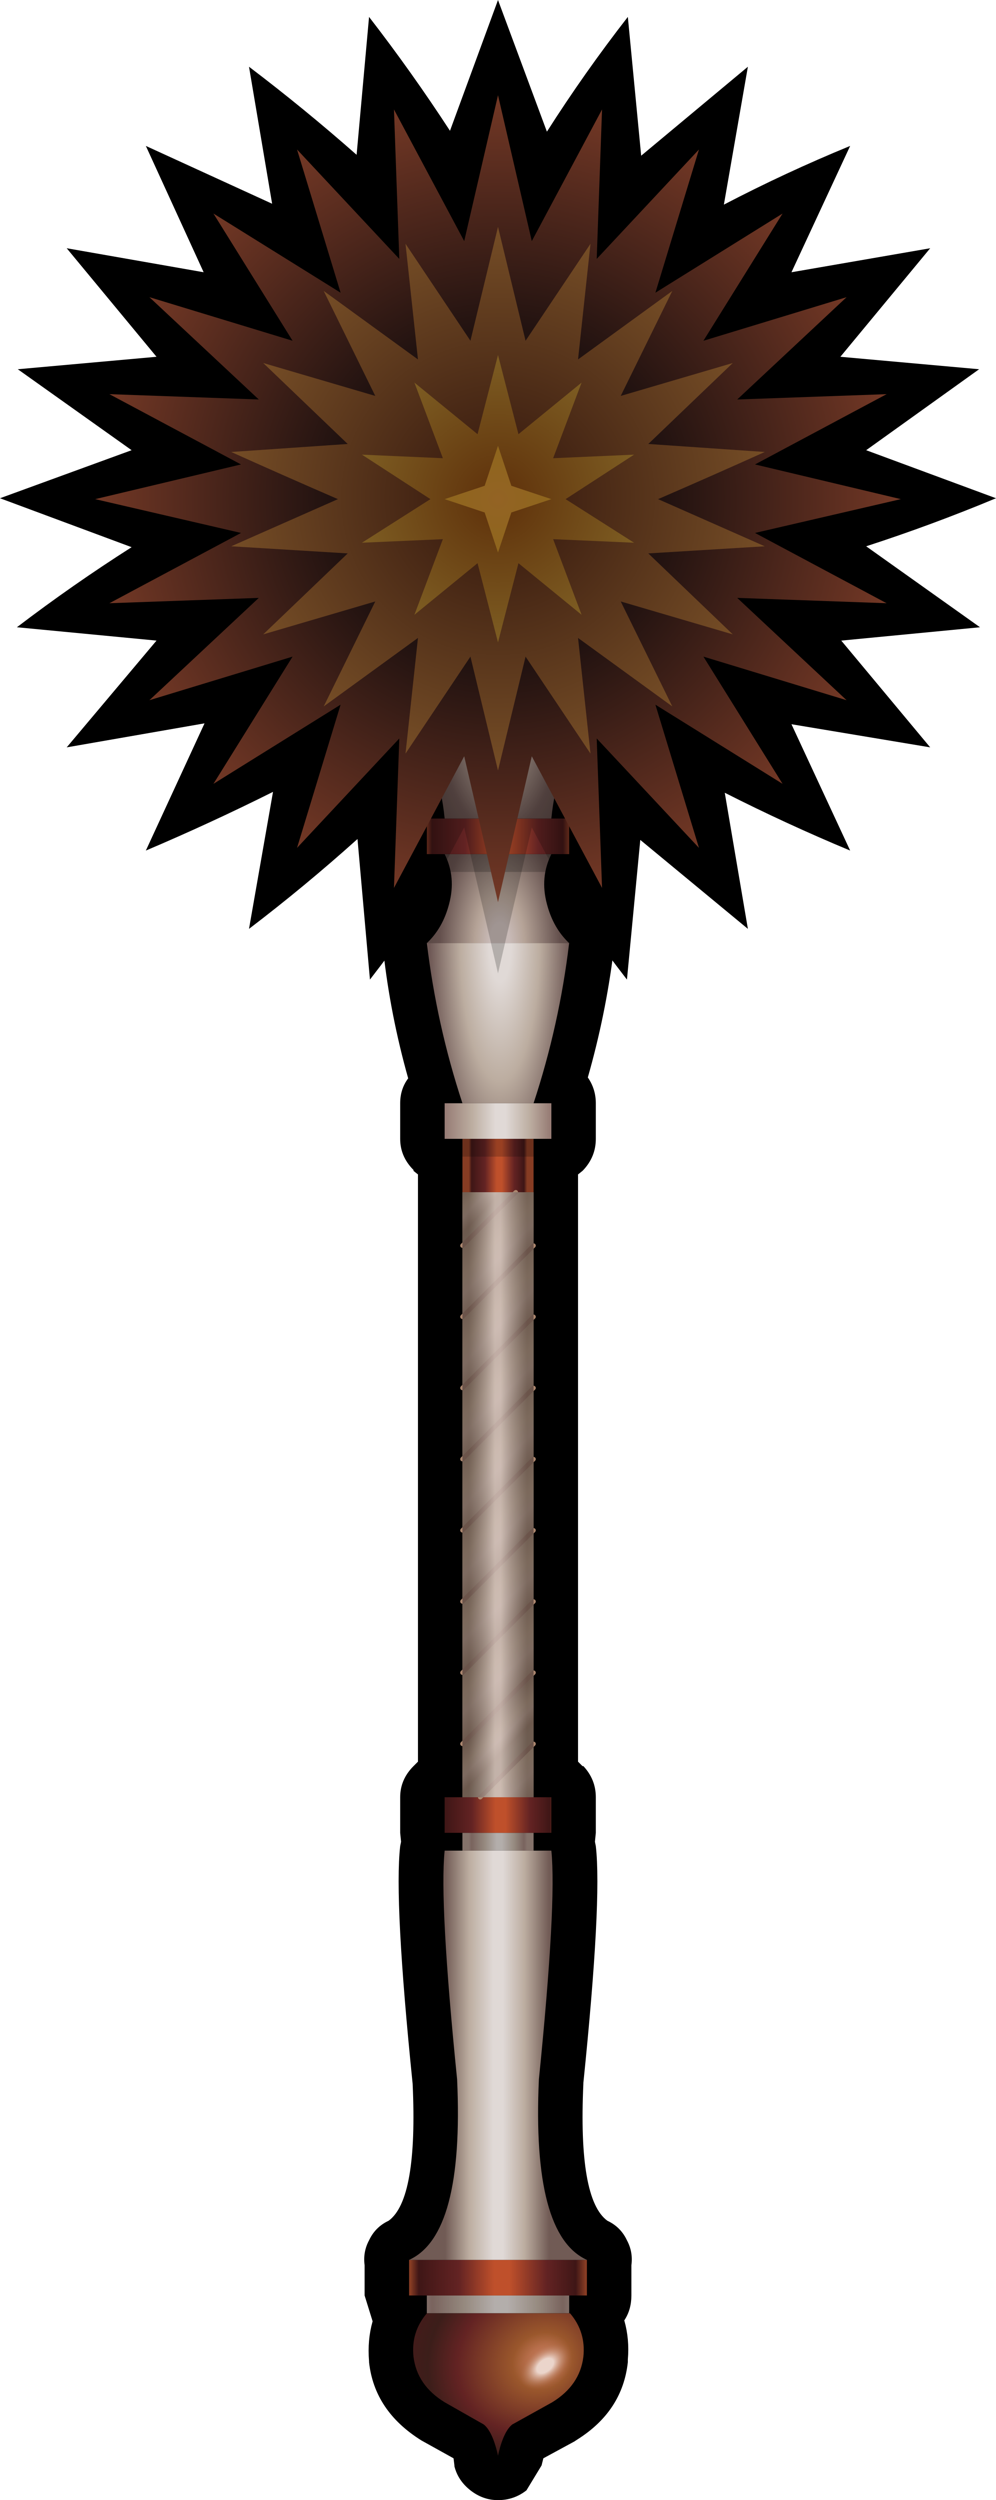 <?xml version="1.0" encoding="UTF-8" standalone="no"?>
<svg xmlns:xlink="http://www.w3.org/1999/xlink" height="140.5px" width="56.0px" xmlns="http://www.w3.org/2000/svg">
  <g transform="matrix(1.0, 0.0, 0.0, 1.0, 28.0, 72.0)">
    <path d="M5.75 -27.75 L5.8 -27.75 Q6.5 -27.0 6.5 -26.0 L6.5 -24.0 Q6.5 -23.0 5.8 -22.25 L5.75 -22.2 5.2 -21.8 5.75 -20.8 5.8 -20.75 5.9 -20.65 6.0 -20.45 6.05 -20.45 6.25 -20.1 6.25 -20.05 6.45 -19.55 6.5 -18.7 6.5 -18.55 Q6.05 -14.95 5.05 -11.45 5.5 -10.8 5.5 -10.0 L5.5 -8.0 Q5.5 -7.0 4.8 -6.25 L4.75 -6.2 4.5 -6.0 4.5 27.0 4.75 27.25 4.8 27.25 Q5.5 28.0 5.5 29.0 L5.5 31.0 5.45 31.5 5.5 31.75 Q5.85 34.8 4.8 45.05 L4.8 45.1 Q4.5 51.6 6.15 52.8 6.9 53.15 7.25 53.9 7.6 54.55 7.5 55.3 L7.5 57.0 Q7.5 57.8 7.1 58.4 7.4 59.45 7.3 60.6 L7.3 60.7 7.3 60.75 Q7.0 63.5 4.45 65.1 L4.3 65.2 2.55 66.15 2.45 66.55 1.6 67.95 Q0.9 68.5 0.0 68.5 -0.85 68.5 -1.55 67.95 -2.25 67.4 -2.45 66.6 L-2.45 66.55 -2.5 66.15 -4.3 65.15 Q-6.95 63.5 -7.25 60.75 L-7.25 60.7 Q-7.35 59.5 -7.05 58.45 L-7.5 57.0 -7.5 55.3 Q-7.6 54.55 -7.25 53.9 -6.9 53.15 -6.15 52.8 -4.5 51.6 -4.8 45.1 -5.85 34.8 -5.5 31.75 L-5.45 31.5 -5.5 31.0 -5.5 29.0 Q-5.5 28.0 -4.75 27.25 L-4.5 27.0 -4.5 -6.0 -4.75 -6.2 -4.75 -6.25 Q-5.5 -7.0 -5.5 -8.0 L-5.5 -10.0 Q-5.5 -10.8 -5.05 -11.4 -6.05 -14.95 -6.45 -18.55 L-6.5 -18.7 -6.45 -19.55 -5.9 -20.6 -5.85 -20.65 -5.7 -20.8 Q-5.35 -21.2 -5.15 -21.8 L-5.75 -22.2 -5.75 -22.25 Q-6.5 -23.0 -6.5 -24.0 L-6.5 -26.0 Q-6.5 -27.0 -5.75 -27.75 -5.0 -28.5 -4.0 -28.5 L4.0 -28.5 Q5.0 -28.5 5.75 -27.75" fill="#000000" fill-rule="evenodd" stroke="none"/>
    <path d="M8.05 -63.25 L14.05 -68.25 12.7 -60.5 Q16.15 -62.3 19.8 -63.8 L16.5 -56.7 24.3 -58.05 19.25 -51.95 27.05 -51.25 20.7 -46.7 28.0 -44.0 Q24.4 -42.5 20.7 -41.3 L27.1 -36.75 19.3 -36.0 24.3 -30.0 16.5 -31.3 19.8 -24.2 Q16.2 -25.7 12.75 -27.45 L14.05 -19.8 8.0 -24.8 7.25 -16.95 Q4.85 -20.05 2.75 -23.35 L0.0 -16.0 -2.7 -23.25 Q-4.8 -20.05 -7.2 -16.95 L-7.9 -24.85 Q-10.85 -22.2 -14.0 -19.8 L-12.65 -27.5 Q-16.15 -25.75 -19.8 -24.2 L-16.5 -31.35 -24.25 -30.0 -19.2 -36.0 -27.05 -36.75 Q-23.9 -39.15 -20.6 -41.25 L-28.0 -44.0 -20.6 -46.7 -27.0 -51.25 -19.2 -51.95 -24.25 -58.05 -16.55 -56.7 -19.8 -63.8 -12.7 -60.55 -14.0 -68.25 Q-10.9 -65.9 -7.95 -63.3 L-7.25 -71.05 Q-4.85 -67.95 -2.7 -64.65 L0.0 -72.0 2.75 -64.6 Q4.85 -67.9 7.3 -71.05 L8.05 -63.25" fill="#000000" fill-rule="evenodd" stroke="none"/>
    <path d="M2.0 -8.0 L2.0 -5.0 1.0 -5.0 -2.0 -5.0 -2.0 -8.0 2.0 -8.0" fill="url(#gradient0)" fill-rule="evenodd" stroke="none"/>
    <path d="M2.0 -10.0 L3.0 -10.0 3.0 -8.0 2.0 -8.0 -2.0 -8.0 -3.0 -8.0 -3.0 -10.0 -2.0 -10.0 2.0 -10.0" fill="url(#gradient1)" fill-rule="evenodd" stroke="none"/>
    <path d="M4.0 -19.0 Q3.45 -14.4 2.0 -10.0 L-2.0 -10.0 Q-3.45 -14.4 -4.0 -19.0 L0.0 -19.0 4.0 -19.0" fill="url(#gradient2)" fill-rule="evenodd" stroke="none"/>
    <path d="M3.0 -24.0 Q2.35 -22.7 2.75 -21.2 3.1 -19.85 4.0 -19.0 L0.0 -19.0 -4.0 -19.0 Q-3.1 -19.85 -2.75 -21.2 -2.35 -22.7 -3.0 -24.0 L3.0 -24.0" fill="url(#gradient3)" fill-rule="evenodd" stroke="none"/>
    <path d="M-3.0 -26.0 L3.0 -26.0 4.0 -26.0 4.0 -24.0 3.0 -24.0 -3.0 -24.0 -4.0 -24.0 -4.0 -26.0 -3.0 -26.0" fill="url(#gradient4)" fill-rule="evenodd" stroke="none"/>
    <path d="M-2.0 -2.0 L-2.0 -5.0 1.0 -5.0 -2.0 -2.0" fill="url(#gradient5)" fill-rule="evenodd" stroke="none"/>
    <path d="M2.0 -5.0 L2.0 -2.0 -2.0 2.0 -2.0 -2.0 1.0 -5.0 2.0 -5.0" fill="url(#gradient6)" fill-rule="evenodd" stroke="none"/>
    <path d="M2.0 -2.0 L2.0 2.0 -2.0 6.0 -2.0 2.0 2.0 -2.0" fill="url(#gradient7)" fill-rule="evenodd" stroke="none"/>
    <path d="M2.0 2.0 L2.0 6.0 -2.0 10.0 -2.0 6.0 2.0 2.0" fill="url(#gradient8)" fill-rule="evenodd" stroke="none"/>
    <path d="M2.0 6.0 L2.0 10.0 -2.0 14.0 -2.0 10.0 2.0 6.0" fill="url(#gradient9)" fill-rule="evenodd" stroke="none"/>
    <path d="M2.0 10.0 L2.0 14.0 -2.0 18.0 -2.0 14.0 2.0 10.0" fill="url(#gradient10)" fill-rule="evenodd" stroke="none"/>
    <path d="M2.0 14.0 L2.0 18.0 -2.0 22.0 -2.0 18.0 2.0 14.0" fill="url(#gradient11)" fill-rule="evenodd" stroke="none"/>
    <path d="M2.0 18.0 L2.0 22.0 -2.0 26.0 -2.0 22.0 2.0 18.0" fill="url(#gradient12)" fill-rule="evenodd" stroke="none"/>
    <path d="M2.0 22.0 L2.0 26.0 -1.0 29.0 -2.0 29.0 -2.0 26.0 2.0 22.0" fill="url(#gradient13)" fill-rule="evenodd" stroke="none"/>
    <path d="M2.0 26.0 L2.0 29.0 -1.0 29.0 2.0 26.0" fill="url(#gradient14)" fill-rule="evenodd" stroke="none"/>
    <path d="M4.0 57.0 L4.0 58.0 -4.0 58.0 -4.0 57.0 4.0 57.0" fill="url(#gradient15)" fill-rule="evenodd" stroke="none"/>
    <path d="M5.0 55.0 L5.0 57.0 4.0 57.0 -4.0 57.0 -5.0 57.0 -5.0 55.0 5.0 55.0" fill="url(#gradient16)" fill-rule="evenodd" stroke="none"/>
    <path d="M2.0 31.0 L2.0 32.0 -2.0 32.0 -2.0 31.0 2.0 31.0" fill="url(#gradient17)" fill-rule="evenodd" stroke="none"/>
    <path d="M2.0 29.0 L3.0 29.0 3.0 31.0 2.0 31.0 -2.0 31.0 -3.0 31.0 -3.0 29.0 -2.0 29.0 -1.0 29.0 2.0 29.0" fill="url(#gradient18)" fill-rule="evenodd" stroke="none"/>
    <path d="M4.0 58.0 L4.05 58.0 Q4.95 59.05 4.8 60.45 4.6 62.05 3.05 63.0 L0.8 64.25 Q0.3 64.65 0.0 66.0 -0.3 64.65 -0.8 64.25 L-3.0 63.0 Q-4.55 62.05 -4.75 60.45 -4.9 59.05 -4.0 58.0 L4.0 58.0" fill="url(#gradient19)" fill-rule="evenodd" stroke="none"/>
    <path d="M-3.0 -26.0 Q-3.3 -29.1 -5.0 -32.0 L0.0 -32.0 5.0 -32.0 Q3.3 -29.1 3.0 -26.0 L-3.0 -26.0" fill="url(#gradient20)" fill-rule="evenodd" stroke="none"/>
    <path d="M2.0 32.0 L3.0 32.0 Q3.3 34.95 2.3 44.85 1.9 53.6 5.0 55.0 L-5.0 55.0 Q-1.9 53.6 -2.3 44.85 -3.3 34.95 -3.0 32.0 L-2.0 32.0 2.0 32.0" fill="url(#gradient21)" fill-rule="evenodd" stroke="none"/>
    <path d="M2.0 -2.0 L-2.0 2.0 M2.0 2.0 L-2.0 6.0 M2.0 6.0 L-2.0 10.0 M2.0 10.0 L-2.0 14.0 M2.0 14.0 L-2.0 18.0 M2.0 18.0 L-2.0 22.0 M2.0 22.0 L-2.0 26.0 M2.0 26.0 L-1.0 29.0 M1.0 -5.0 L-2.0 -2.0" fill="none" stroke="url(#gradient22)" stroke-linecap="round" stroke-linejoin="round" stroke-width="0.25"/>
    <path d="M4.0 -23.0 L-4.0 -23.0 -4.0 -24.0 4.0 -24.0 4.0 -23.0 M3.0 -7.0 L-3.0 -7.0 -3.0 -8.0 3.0 -8.0 3.0 -7.0 M-2.0 31.0 L2.0 31.0 2.0 32.0 -2.0 32.0 -2.0 31.0 M-4.0 57.0 L4.0 57.0 4.0 58.0 -4.0 58.0 -4.0 57.0" fill="#000000" fill-opacity="0.2" fill-rule="evenodd" stroke="none"/>
    <path d="M4.05 58.0 Q4.95 59.05 4.8 60.45 4.6 62.05 3.05 63.0 L0.8 64.25 Q0.3 64.65 0.0 66.0 -0.3 64.65 -0.8 64.25 L-3.0 63.0 Q-4.55 62.05 -4.75 60.45 -4.9 59.05 -4.0 58.0 L4.05 58.0" fill="url(#gradient23)" fill-rule="evenodd" stroke="none"/>
    <path d="M2.0 29.0 L-2.0 29.0 -2.0 -5.0 2.0 -5.0 2.0 29.0" fill="url(#gradient24)" fill-rule="evenodd" stroke="none"/>
    <path d="M3.5 -33.0 L7.45 -24.45 5.55 -26.5 5.85 -18.1 1.9 -25.5 0.0 -17.3 -1.9 -25.5 -5.85 -18.1 -5.55 -26.5 -6.85 -25.1 -2.0 -33.0 3.5 -33.0" fill="#000000" fill-opacity="0.2" fill-rule="evenodd" stroke="none"/>
    <path d="M19.6 -55.3 L13.45 -49.55 21.85 -49.85 14.45 -45.9 22.65 -43.95 14.45 -42.05 21.85 -38.1 13.45 -38.4 19.6 -32.65 11.55 -35.1 16.0 -27.95 8.85 -32.4 11.3 -24.35 5.55 -30.5 5.85 -22.1 1.9 -29.5 0.0 -21.3 -1.9 -29.5 -5.85 -22.1 -5.55 -30.5 -11.3 -24.35 -8.85 -32.4 -16.0 -27.95 -11.55 -35.1 -19.6 -32.65 -13.45 -38.4 -21.85 -38.1 -14.45 -42.05 -22.65 -43.95 -14.45 -45.9 -21.85 -49.85 -13.45 -49.55 -19.6 -55.3 -11.55 -52.85 -16.0 -60.0 -8.85 -55.55 -11.3 -63.6 -5.55 -57.45 -5.85 -65.85 -1.9 -58.45 0.0 -66.65 1.9 -58.45 5.85 -65.85 5.55 -57.45 11.3 -63.6 8.85 -55.55 16.0 -60.0 11.55 -52.85 19.6 -55.3" fill="url(#gradient25)" fill-rule="evenodd" stroke="none"/>
    <path d="M1.55 -52.85 L5.2 -58.3 4.5 -51.8 9.8 -55.65 6.9 -49.75 13.2 -51.6 8.45 -47.05 15.0 -46.6 Q12.0 -45.25 9.0 -43.95 L15.0 -41.3 8.45 -40.9 13.2 -36.35 6.9 -38.2 9.8 -32.3 4.5 -36.15 5.2 -29.65 1.55 -35.1 0.0 -28.7 -1.55 -35.1 -5.2 -29.65 -4.5 -36.15 -9.8 -32.3 -6.9 -38.2 -13.2 -36.35 -8.45 -40.9 -15.0 -41.3 -9.0 -43.95 Q-12.0 -45.25 -15.0 -46.6 L-8.45 -47.05 -13.2 -51.6 -6.9 -49.75 -9.8 -55.65 -4.5 -51.8 -5.2 -58.3 -1.55 -52.85 0.0 -59.25 1.55 -52.85" fill="url(#gradient26)" fill-rule="evenodd" stroke="none"/>
    <path d="M7.65 -46.45 L3.8 -43.95 7.65 -41.5 3.1 -41.7 4.7 -37.45 1.15 -40.35 0.0 -35.9 -1.15 -40.35 -4.7 -37.45 -3.1 -41.7 -7.65 -41.5 -3.8 -43.95 -7.65 -46.45 -3.1 -46.25 -4.7 -50.5 -1.15 -47.6 0.0 -52.05 1.15 -47.6 4.7 -50.5 3.1 -46.25 7.65 -46.45" fill="url(#gradient27)" fill-rule="evenodd" stroke="none"/>
    <path d="M0.75 -44.7 L3.0 -43.95 0.75 -43.2 0.0 -40.95 -0.75 -43.2 -3.0 -43.95 -0.75 -44.7 0.0 -46.95 0.75 -44.7" fill="url(#gradient28)" fill-rule="evenodd" stroke="none"/>
  </g>
  <defs>
    <linearGradient gradientTransform="matrix(0.002, 0.0, 0.0, 0.002, 0.0, -6.5)" gradientUnits="userSpaceOnUse" id="gradient0" spreadMethod="pad" x1="-819.2" x2="819.2">
      <stop offset="0.0" stop-color="#873c23"/>
      <stop offset="0.047" stop-color="#3f1616"/>
      <stop offset="0.275" stop-color="#632323"/>
      <stop offset="0.478" stop-color="#bf502b"/>
      <stop offset="0.565" stop-color="#bf502b"/>
      <stop offset="0.776" stop-color="#632323"/>
      <stop offset="0.945" stop-color="#3f1616"/>
      <stop offset="1.0" stop-color="#873c23"/>
    </linearGradient>
    <linearGradient gradientTransform="matrix(0.004, 0.0, 0.0, 0.001, 0.0, -9.0)" gradientUnits="userSpaceOnUse" id="gradient1" spreadMethod="pad" x1="-819.2" x2="819.2">
      <stop offset="0.0" stop-color="#a58e85"/>
      <stop offset="0.047" stop-color="#977c75"/>
      <stop offset="0.275" stop-color="#bcada0"/>
      <stop offset="0.478" stop-color="#e0d9d6"/>
      <stop offset="0.565" stop-color="#e0d9d6"/>
      <stop offset="0.776" stop-color="#bcada0"/>
      <stop offset="0.945" stop-color="#977c75"/>
      <stop offset="1.0" stop-color="#a58e85"/>
    </linearGradient>
    <radialGradient cx="0" cy="0" fx="3.2" fy="0" gradientTransform="matrix(0.006, 0.0, 0.0, 0.021, 0.1, -19.05)" gradientUnits="userSpaceOnUse" id="gradient2" r="819.2" spreadMethod="pad">
      <stop offset="0.129" stop-color="#e0d9d6"/>
      <stop offset="0.455" stop-color="#bcada0"/>
      <stop offset="0.812" stop-color="#6c5653"/>
      <stop offset="1.0" stop-color="#a58e85"/>
    </radialGradient>
    <radialGradient cx="0" cy="0" gradientTransform="matrix(0.006, 0.0, 0.0, 0.012, 0.1, -19.0)" gradientUnits="userSpaceOnUse" id="gradient3" r="819.2" spreadMethod="pad">
      <stop offset="0.114" stop-color="#c8bab7"/>
      <stop offset="0.282" stop-color="#b5a397"/>
      <stop offset="0.686" stop-color="#64504d"/>
      <stop offset="0.953" stop-color="#50413d"/>
    </radialGradient>
    <linearGradient gradientTransform="matrix(0.005, 0.0, 0.0, 0.001, 0.0, -25.0)" gradientUnits="userSpaceOnUse" id="gradient4" spreadMethod="pad" x1="-819.2" x2="819.2">
      <stop offset="0.0" stop-color="#873c23"/>
      <stop offset="0.047" stop-color="#3f1616"/>
      <stop offset="0.275" stop-color="#632323"/>
      <stop offset="0.478" stop-color="#bf502b"/>
      <stop offset="0.565" stop-color="#bf502b"/>
      <stop offset="0.776" stop-color="#632323"/>
      <stop offset="0.945" stop-color="#3f1616"/>
      <stop offset="1.0" stop-color="#873c23"/>
    </linearGradient>
    <linearGradient gradientTransform="matrix(0.001, 0.001, -0.014, 0.015, -12.1, 6.95)" gradientUnits="userSpaceOnUse" id="gradient5" spreadMethod="pad" x1="-819.2" x2="819.2">
      <stop offset="0.0" stop-color="#b3977d"/>
      <stop offset="0.102" stop-color="#b19578"/>
      <stop offset="0.427" stop-color="#d6bc9a"/>
      <stop offset="0.596" stop-color="#dabfa5"/>
      <stop offset="0.847" stop-color="#b19578"/>
      <stop offset="0.988" stop-color="#b39b7d"/>
    </linearGradient>
    <linearGradient gradientTransform="matrix(0.002, 0.002, -0.015, 0.015, -9.45, 7.6)" gradientUnits="userSpaceOnUse" id="gradient6" spreadMethod="pad" x1="-819.2" x2="819.2">
      <stop offset="0.0" stop-color="#b3977d"/>
      <stop offset="0.102" stop-color="#b19578"/>
      <stop offset="0.427" stop-color="#d6bc9a"/>
      <stop offset="0.596" stop-color="#dabfa5"/>
      <stop offset="0.847" stop-color="#b19578"/>
      <stop offset="0.988" stop-color="#b39b7d"/>
    </linearGradient>
    <linearGradient gradientTransform="matrix(0.002, 0.002, -0.014, 0.015, -6.85, 9.3)" gradientUnits="userSpaceOnUse" id="gradient7" spreadMethod="pad" x1="-819.2" x2="819.2">
      <stop offset="0.0" stop-color="#b3977d"/>
      <stop offset="0.102" stop-color="#b19578"/>
      <stop offset="0.427" stop-color="#d6bc9a"/>
      <stop offset="0.596" stop-color="#dabfa5"/>
      <stop offset="0.847" stop-color="#b19578"/>
      <stop offset="0.988" stop-color="#b39b7d"/>
    </linearGradient>
    <linearGradient gradientTransform="matrix(0.002, 0.002, -0.015, 0.015, -4.2, 10.25)" gradientUnits="userSpaceOnUse" id="gradient8" spreadMethod="pad" x1="-819.2" x2="819.2">
      <stop offset="0.0" stop-color="#b3977d"/>
      <stop offset="0.102" stop-color="#b19578"/>
      <stop offset="0.427" stop-color="#d6bc9a"/>
      <stop offset="0.596" stop-color="#dabfa5"/>
      <stop offset="0.847" stop-color="#b19578"/>
      <stop offset="0.988" stop-color="#b39b7d"/>
    </linearGradient>
    <linearGradient gradientTransform="matrix(0.002, 0.002, -0.014, 0.015, -1.4, 11.45)" gradientUnits="userSpaceOnUse" id="gradient9" spreadMethod="pad" x1="-819.2" x2="819.2">
      <stop offset="0.0" stop-color="#b3977d"/>
      <stop offset="0.102" stop-color="#b19578"/>
      <stop offset="0.427" stop-color="#d6bc9a"/>
      <stop offset="0.596" stop-color="#dabfa5"/>
      <stop offset="0.847" stop-color="#b19578"/>
      <stop offset="0.988" stop-color="#b39b7d"/>
    </linearGradient>
    <linearGradient gradientTransform="matrix(0.002, 0.002, -0.015, 0.015, 1.4, 12.55)" gradientUnits="userSpaceOnUse" id="gradient10" spreadMethod="pad" x1="-819.2" x2="819.2">
      <stop offset="0.0" stop-color="#b3977d"/>
      <stop offset="0.102" stop-color="#b19578"/>
      <stop offset="0.427" stop-color="#d6bc9a"/>
      <stop offset="0.596" stop-color="#dabfa5"/>
      <stop offset="0.847" stop-color="#b19578"/>
      <stop offset="0.988" stop-color="#b39b7d"/>
    </linearGradient>
    <linearGradient gradientTransform="matrix(0.002, 0.002, -0.015, 0.014, 4.3, 13.75)" gradientUnits="userSpaceOnUse" id="gradient11" spreadMethod="pad" x1="-819.2" x2="819.2">
      <stop offset="0.0" stop-color="#b3977d"/>
      <stop offset="0.102" stop-color="#b19578"/>
      <stop offset="0.427" stop-color="#d6bc9a"/>
      <stop offset="0.596" stop-color="#dabfa5"/>
      <stop offset="0.847" stop-color="#b19578"/>
      <stop offset="0.988" stop-color="#b39b7d"/>
    </linearGradient>
    <linearGradient gradientTransform="matrix(0.002, 0.002, -0.015, 0.014, 7.2, 15.1)" gradientUnits="userSpaceOnUse" id="gradient12" spreadMethod="pad" x1="-819.2" x2="819.2">
      <stop offset="0.0" stop-color="#b3977d"/>
      <stop offset="0.102" stop-color="#b19578"/>
      <stop offset="0.427" stop-color="#d6bc9a"/>
      <stop offset="0.596" stop-color="#dabfa5"/>
      <stop offset="0.847" stop-color="#b19578"/>
      <stop offset="0.988" stop-color="#b39b7d"/>
    </linearGradient>
    <linearGradient gradientTransform="matrix(0.001, 0.001, -0.015, 0.015, 9.65, 15.9)" gradientUnits="userSpaceOnUse" id="gradient13" spreadMethod="pad" x1="-819.2" x2="819.2">
      <stop offset="0.0" stop-color="#b3977d"/>
      <stop offset="0.102" stop-color="#b19578"/>
      <stop offset="0.427" stop-color="#d6bc9a"/>
      <stop offset="0.596" stop-color="#dabfa5"/>
      <stop offset="0.847" stop-color="#b19578"/>
      <stop offset="0.988" stop-color="#b39b7d"/>
    </linearGradient>
    <linearGradient gradientTransform="matrix(0.002, 0.002, -0.015, 0.015, 11.5, 17.4)" gradientUnits="userSpaceOnUse" id="gradient14" spreadMethod="pad" x1="-819.2" x2="819.2">
      <stop offset="0.0" stop-color="#b3977d"/>
      <stop offset="0.102" stop-color="#b19578"/>
      <stop offset="0.427" stop-color="#d6bc9a"/>
      <stop offset="0.596" stop-color="#dabfa5"/>
      <stop offset="0.847" stop-color="#b19578"/>
      <stop offset="0.988" stop-color="#b39b7d"/>
    </linearGradient>
    <linearGradient gradientTransform="matrix(0.005, 0.0, 0.0, 6.0E-4, 0.0, 57.5)" gradientUnits="userSpaceOnUse" id="gradient15" spreadMethod="pad" x1="-819.2" x2="819.2">
      <stop offset="0.0" stop-color="#a58e85"/>
      <stop offset="0.047" stop-color="#977c75"/>
      <stop offset="0.275" stop-color="#bcada0"/>
      <stop offset="0.478" stop-color="#e0d9d6"/>
      <stop offset="0.565" stop-color="#e0d9d6"/>
      <stop offset="0.776" stop-color="#bcada0"/>
      <stop offset="0.945" stop-color="#977c75"/>
      <stop offset="1.0" stop-color="#a58e85"/>
    </linearGradient>
    <linearGradient gradientTransform="matrix(0.006, 0.0, 0.0, 0.001, 0.0, 56.0)" gradientUnits="userSpaceOnUse" id="gradient16" spreadMethod="pad" x1="-819.2" x2="819.2">
      <stop offset="0.0" stop-color="#873c23"/>
      <stop offset="0.047" stop-color="#3f1616"/>
      <stop offset="0.275" stop-color="#632323"/>
      <stop offset="0.478" stop-color="#bf502b"/>
      <stop offset="0.565" stop-color="#bf502b"/>
      <stop offset="0.776" stop-color="#632323"/>
      <stop offset="0.945" stop-color="#3f1616"/>
      <stop offset="1.0" stop-color="#873c23"/>
    </linearGradient>
    <linearGradient gradientTransform="matrix(0.002, 0.0, 0.0, 6.0E-4, 0.0, 31.5)" gradientUnits="userSpaceOnUse" id="gradient17" spreadMethod="pad" x1="-819.2" x2="819.2">
      <stop offset="0.0" stop-color="#a58e85"/>
      <stop offset="0.047" stop-color="#977c75"/>
      <stop offset="0.275" stop-color="#bcada0"/>
      <stop offset="0.478" stop-color="#e0d9d6"/>
      <stop offset="0.565" stop-color="#e0d9d6"/>
      <stop offset="0.776" stop-color="#bcada0"/>
      <stop offset="0.945" stop-color="#977c75"/>
      <stop offset="1.0" stop-color="#a58e85"/>
    </linearGradient>
    <linearGradient gradientTransform="matrix(0.004, 0.0, 0.0, 0.001, 0.0, 30.0)" gradientUnits="userSpaceOnUse" id="gradient18" spreadMethod="pad" x1="-819.2" x2="819.2">
      <stop offset="0.0" stop-color="#873c23"/>
      <stop offset="0.047" stop-color="#3f1616"/>
      <stop offset="0.275" stop-color="#632323"/>
      <stop offset="0.478" stop-color="#bf502b"/>
      <stop offset="0.565" stop-color="#bf502b"/>
      <stop offset="0.776" stop-color="#632323"/>
      <stop offset="0.945" stop-color="#3f1616"/>
      <stop offset="1.0" stop-color="#873c23"/>
    </linearGradient>
    <radialGradient cx="0" cy="0" fx="147.2" fy="0" gradientTransform="matrix(0.008, 0.003, -0.004, 0.008, 1.6, 60.35)" gradientUnits="userSpaceOnUse" id="gradient19" r="819.2" spreadMethod="pad">
      <stop offset="0.0" stop-color="#df8e75"/>
      <stop offset="0.231" stop-color="#9a572c"/>
      <stop offset="0.596" stop-color="#632323"/>
      <stop offset="0.792" stop-color="#3c1e1a"/>
      <stop offset="1.0" stop-color="#481a1a"/>
    </radialGradient>
    <radialGradient cx="0" cy="0" gradientTransform="matrix(0.006, 0.0, 0.0, 0.012, 0.1, -31.9)" gradientUnits="userSpaceOnUse" id="gradient20" r="819.2" spreadMethod="pad">
      <stop offset="0.114" stop-color="#c8bab7"/>
      <stop offset="0.282" stop-color="#b5a397"/>
      <stop offset="0.686" stop-color="#64504d"/>
      <stop offset="0.953" stop-color="#50413d"/>
    </radialGradient>
    <linearGradient gradientTransform="matrix(0.005, 0.0, 0.0, 0.014, 0.0, 43.5)" gradientUnits="userSpaceOnUse" id="gradient21" spreadMethod="pad" x1="-819.2" x2="819.2">
      <stop offset="0.137" stop-color="#715b55"/>
      <stop offset="0.302" stop-color="#bcada0"/>
      <stop offset="0.467" stop-color="#e0d9d6"/>
      <stop offset="0.533" stop-color="#e0d9d6"/>
      <stop offset="0.682" stop-color="#bcada0"/>
      <stop offset="0.851" stop-color="#715b55"/>
    </linearGradient>
    <linearGradient gradientTransform="matrix(0.003, 0.0, 0.0, 0.021, 0.0, 12.0)" gradientUnits="userSpaceOnUse" id="gradient22" spreadMethod="pad" x1="-819.2" x2="819.2">
      <stop offset="0.0" stop-color="#ac876f"/>
      <stop offset="0.157" stop-color="#ac876f"/>
      <stop offset="0.408" stop-color="#ac876f"/>
      <stop offset="0.635" stop-color="#ac876f"/>
      <stop offset="0.851" stop-color="#ac876f"/>
      <stop offset="1.0" stop-color="#ac876f"/>
    </linearGradient>
    <radialGradient cx="0" cy="0" gradientTransform="matrix(0.003, -0.002, 0.001, 0.002, 2.65, 60.95)" gradientUnits="userSpaceOnUse" id="gradient23" r="819.2" spreadMethod="pad">
      <stop offset="0.18" stop-color="#ebd5cb"/>
      <stop offset="0.573" stop-color="#a45f37" stop-opacity="0.0"/>
    </radialGradient>
    <linearGradient gradientTransform="matrix(0.002, 0.0, 0.0, 0.021, 0.0, 12.0)" gradientUnits="userSpaceOnUse" id="gradient24" spreadMethod="pad" x1="-819.2" x2="819.2">
      <stop offset="0.0" stop-color="#3f3232" stop-opacity="0.6"/>
      <stop offset="0.447" stop-color="#c8bab7" stop-opacity="0.753"/>
      <stop offset="0.549" stop-color="#c8bab7" stop-opacity="0.753"/>
      <stop offset="1.0" stop-color="#3f3232" stop-opacity="0.6"/>
    </linearGradient>
    <radialGradient cx="0" cy="0" gradientTransform="matrix(0.028, 0.0, 0.0, 0.028, 0.0, -44.0)" gradientUnits="userSpaceOnUse" id="gradient25" r="819.2" spreadMethod="pad">
      <stop offset="0.412" stop-color="#211210"/>
      <stop offset="1.0" stop-color="#753926"/>
    </radialGradient>
    <radialGradient cx="0" cy="0" gradientTransform="matrix(0.019, 0.0, 0.0, 0.019, 0.0, -44.0)" gradientUnits="userSpaceOnUse" id="gradient26" r="819.2" spreadMethod="pad">
      <stop offset="0.157" stop-color="#3c1e11"/>
      <stop offset="0.976" stop-color="#754d26"/>
    </radialGradient>
    <radialGradient cx="0" cy="0" gradientTransform="matrix(0.01, 0.0, 0.0, 0.01, 0.0, -44.0)" gradientUnits="userSpaceOnUse" id="gradient27" r="819.2" spreadMethod="pad">
      <stop offset="0.157" stop-color="#63370e"/>
      <stop offset="1.0" stop-color="#7e5e23"/>
    </radialGradient>
    <radialGradient cx="0" cy="0" gradientTransform="matrix(0.004, 0.0, 0.0, 0.004, 0.0, -43.95)" gradientUnits="userSpaceOnUse" id="gradient28" r="819.2" spreadMethod="pad">
      <stop offset="0.0" stop-color="#936324"/>
      <stop offset="0.988" stop-color="#8e661c"/>
    </radialGradient>
  </defs>
</svg>
